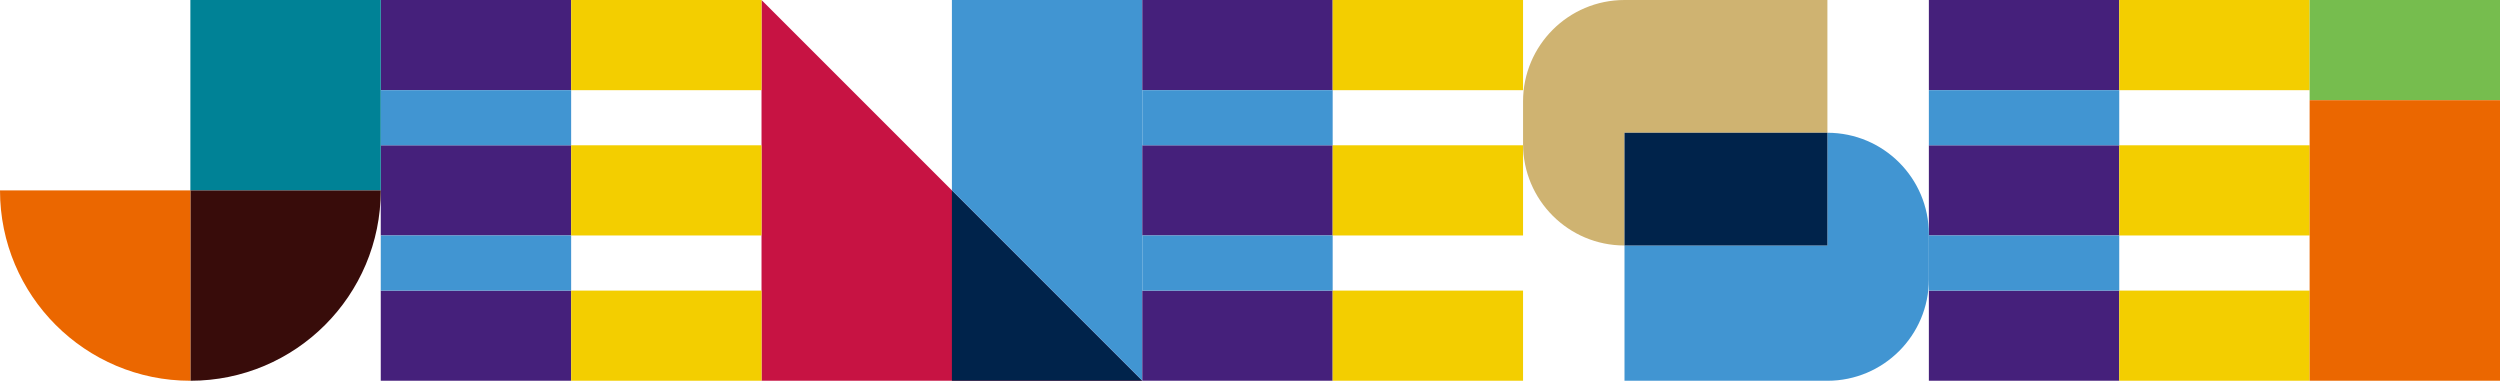 <svg width="998" height="152" viewBox="0 0 998 152" fill="none" xmlns="http://www.w3.org/2000/svg">
<path d="M304 1.33514e-05V152H456L304 1.33514e-05Z" fill="#C71343"/>
<path d="M380 76V152L456 152L380 76Z" fill="#00234B"/>
<path d="M152 36V1.33514e-05H228V36H152Z" fill="#45207B"/>
<path d="M152 152V116H228V152H152Z" fill="#45207B"/>
<path d="M152 94V58H228V94H152Z" fill="#45207B"/>
<path d="M152 116H228L228 94H152L152 116Z" fill="#4195D2"/>
<path d="M228 36H152L152 58H228L228 36Z" fill="#4195D2"/>
<path d="M380 0L380 76L456 152V2.8193e-05L380 0Z" fill="#4195D2"/>
<path d="M456 36V2.8193e-05L532 1.33514e-05V36H456Z" fill="#45207B"/>
<path d="M456 152L456 116H532V152L456 152Z" fill="#45207B"/>
<path d="M456 94V58H532V94H456Z" fill="#45207B"/>
<path d="M456 116H532L532 94H456L456 116Z" fill="#4195D2"/>
<path d="M532 36H456L456 58H532L532 36Z" fill="#4195D2"/>
<path d="M228 36V1.33514e-05H304L304 36H228Z" fill="#F3CE00"/>
<path d="M228 152V116H304V152L228 152Z" fill="#F3CE00"/>
<path d="M228 94V58H304V94H228Z" fill="#F3CE00"/>
<path d="M532 36V1.33514e-05L608 0V36L532 36Z" fill="#F3CE00"/>
<path d="M532 152V116L608 116V152L532 152Z" fill="#F3CE00"/>
<path d="M532 94V58L608 58V94L532 94Z" fill="#F3CE00"/>
<path d="M76 76H152L152 1.33514e-05H76V76Z" fill="#008296"/>
<path d="M76 76V152C117.974 152 152 117.974 152 76H76Z" fill="#380C0A"/>
<path d="M76 76H0C0 117.974 34.026 152 76 152V76Z" fill="#EB6700"/>
<path d="M770 36V0H846V36H770Z" fill="#45207B"/>
<path d="M770 152V116H846V152H770Z" fill="#45207B"/>
<path d="M770 94V58H846V94H770Z" fill="#45207B"/>
<path d="M770 116H846L846 94H770L770 116Z" fill="#4195D2"/>
<path d="M846 36H770L770 58H846L846 36Z" fill="#4195D2"/>
<path d="M846 36V0H922V36H846Z" fill="#F3CE00"/>
<path d="M846 152V116H922V152H846Z" fill="#F3CE00"/>
<path d="M846 94V58H922V94H846Z" fill="#F3CE00"/>
<path d="M922 40L922 0H998V40H922Z" fill="#76BD4E"/>
<path d="M922 152L922 40H998L998 152H922Z" fill="#EB6700"/>
<path d="M729.5 0H648.5C626.132 0 608 18.133 608 40.5V57.5C608 79.868 626.132 98 648.5 98V53H729.5V0Z" fill="#CFB371"/>
<path d="M729.5 152C751.868 152 770 133.868 770 111.5V93.5C770 71.132 751.868 53 729.5 53V98H648.5V152H729.5Z" fill="#4195D2"/>
<path d="M648.5 53V98H729.5V53H648.5Z" fill="#00234B"/>
</svg>
